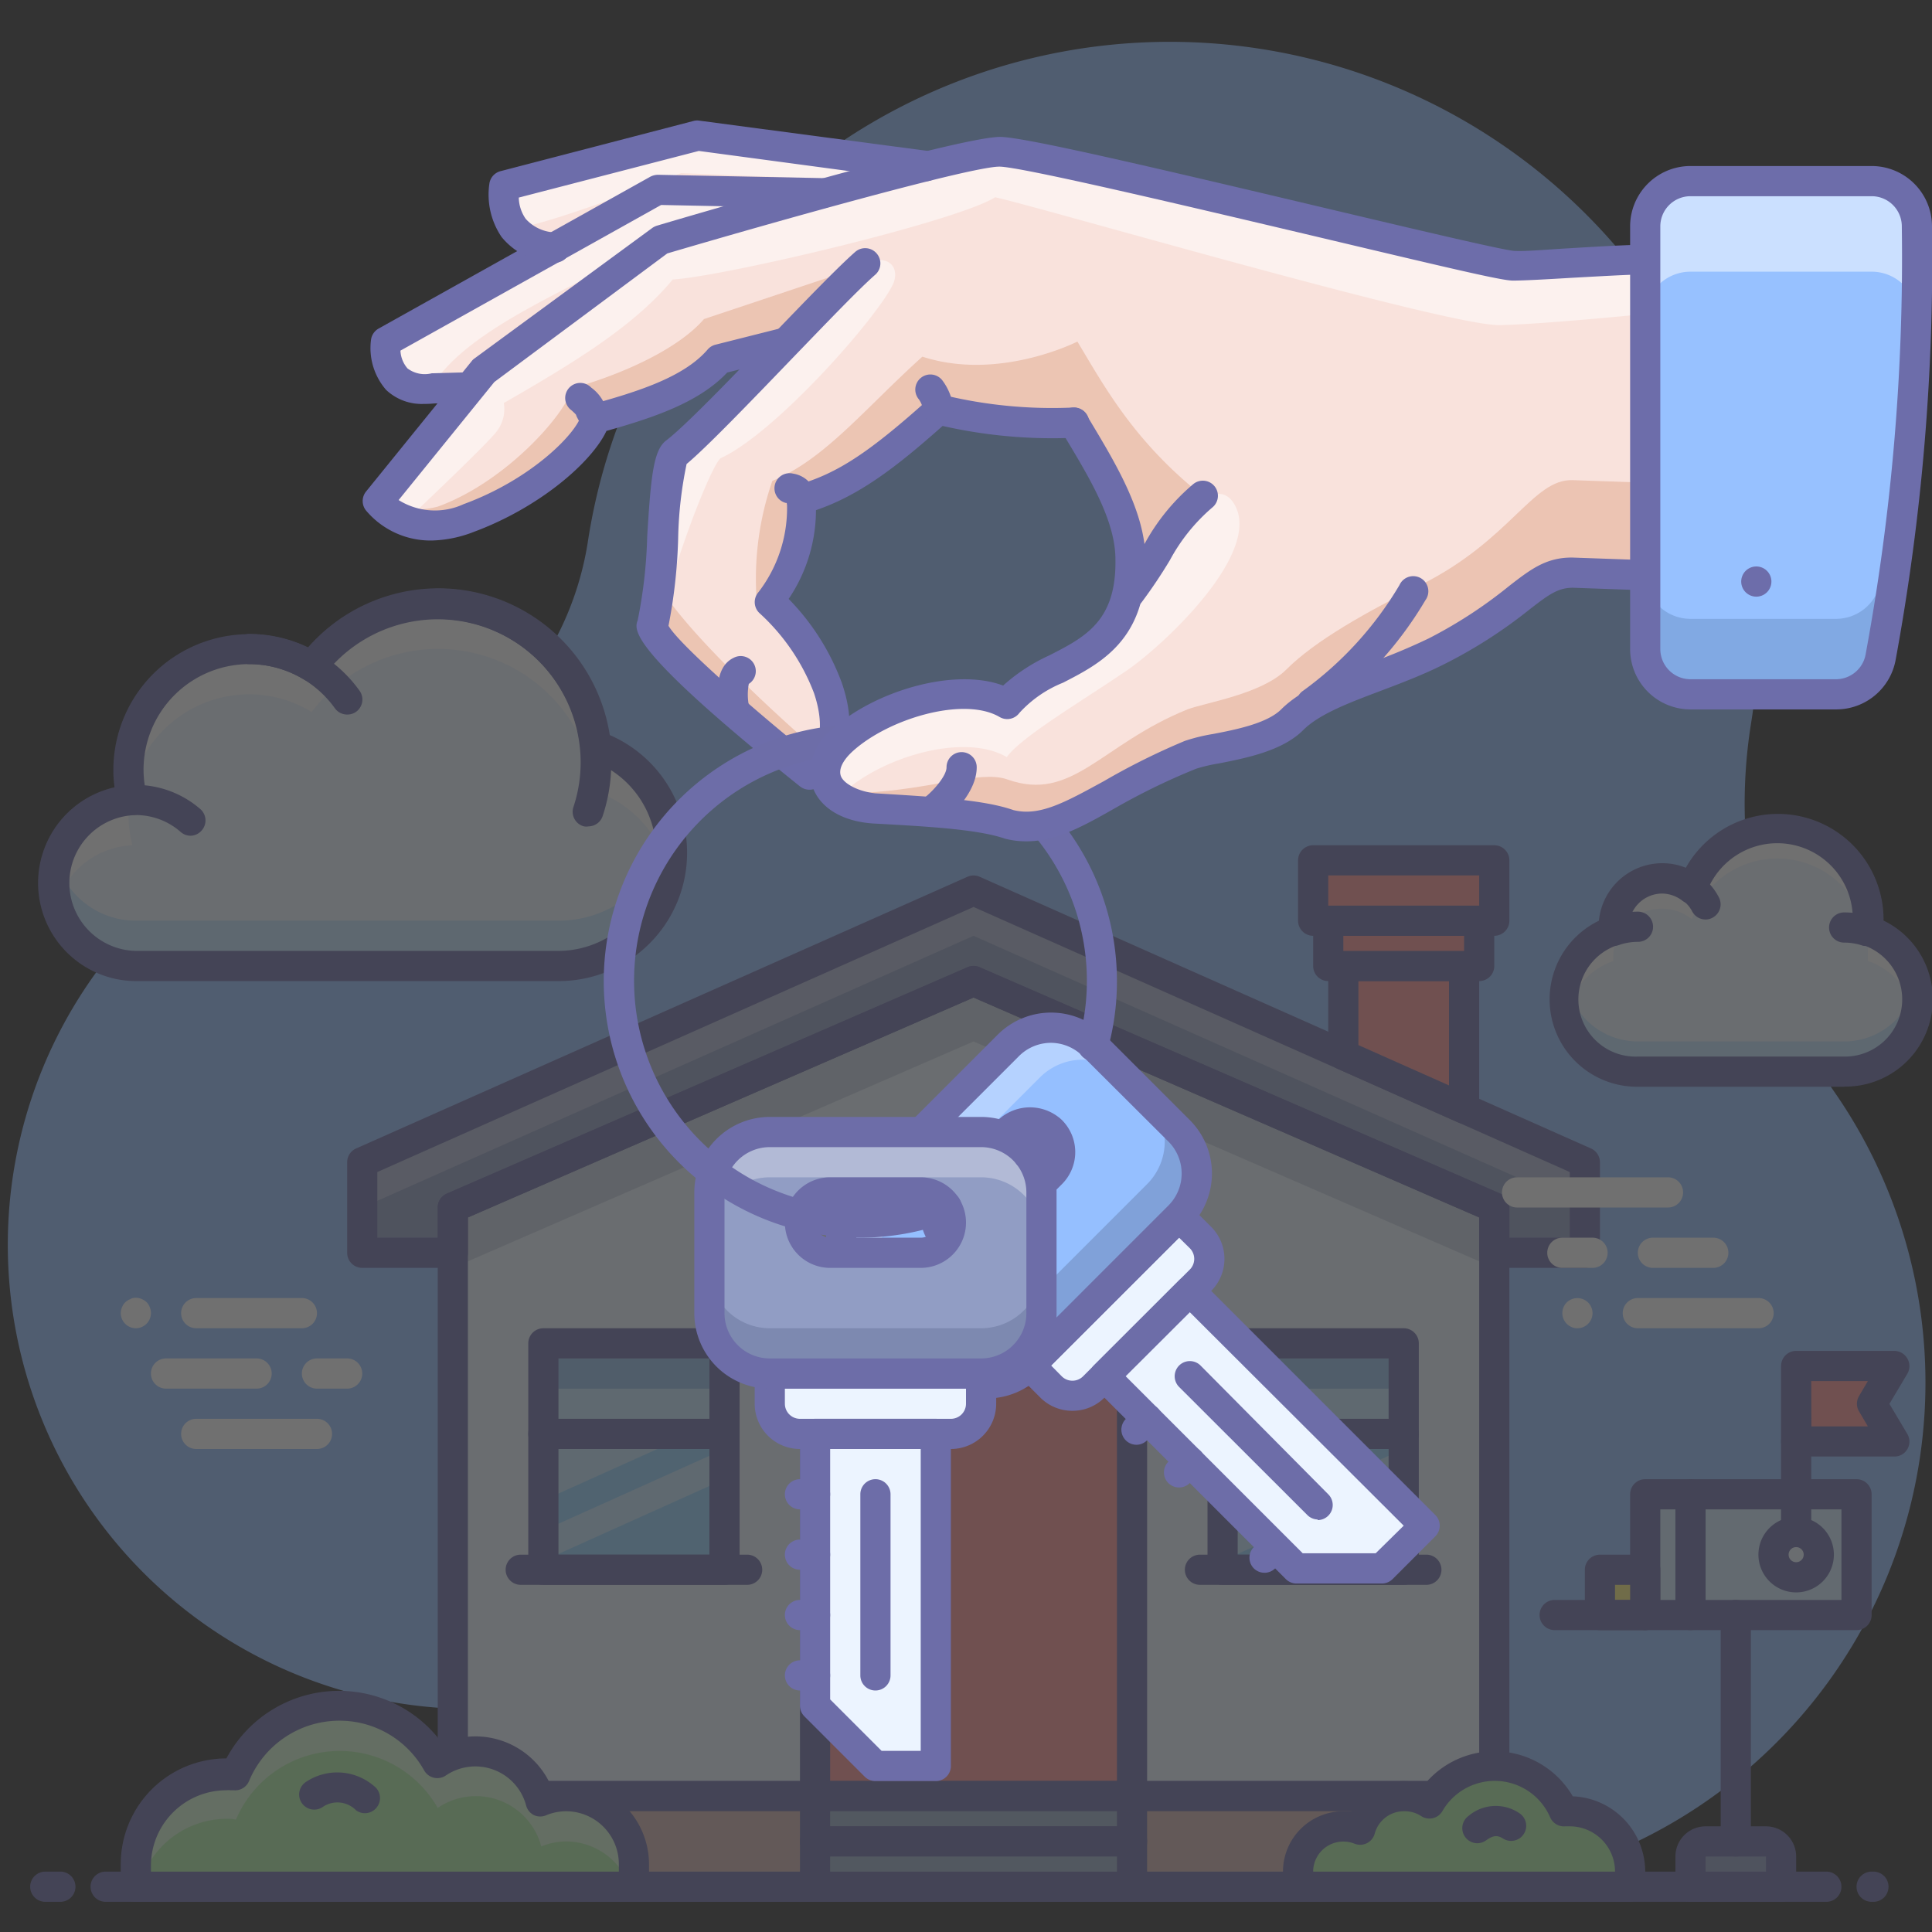 <?xml version="1.0" ?><svg data-name="012" id="_012" viewBox="0 0 128 128" xmlns="http://www.w3.org/2000/svg"><rect x="0" y="0" width="128" height="128" fill="#333333" stroke="none"/><defs><style>.cls-1,.cls-14,.cls-21,.cls-27,.cls-5,.cls-7,.cls-9{opacity:0.3;}.cls-2{fill:#95bfff;}.cls-3{fill:#6d6da8;}.cls-4{fill:#919dc4;}.cls-16,.cls-19,.cls-29,.cls-5{fill:#fff;}.cls-6{fill:#ecf4ff;}.cls-7{fill:#768ea6;}.cls-8{fill:#ff9595;}.cls-9{fill:#d94962;}.cls-10{fill:#d4b3ae;}.cls-11{fill:#9cb0ca;}.cls-12{fill:#94d5ff;}.cls-13{fill:#c5e7ff;}.cls-14{fill:#1c64b8;}.cls-15{fill:#afefa6;}.cls-16,.cls-24,.cls-29{opacity:0.5;}.cls-17{fill:#d2ebff;}.cls-18{fill:#fff07d;}.cls-20,.cls-21{fill:#5cbcff;}.cls-22{fill:#f9e2dc;}.cls-23,.cls-27{fill:#cc7e54;}.cls-25{fill:#6d6daa;}.cls-26{fill:#4c5a7f;}.cls-28{fill:#97c1ff;}.cls-28,.cls-29,.cls-30{fill-rule:evenodd;}.cls-30{fill:#2c4b75;opacity:0.2;}</style></defs><title/><g class="cls-1"><path class="cls-2" d="M116,48A39,39,0,1,0,38.93,36,20.59,20.59,0,0,1,23.54,52.71a30.75,30.75,0,1,0,22,57c7.6-4,17-2.68,22.63,3.83A33.75,33.75,0,0,0,121.6,72.44,33.65,33.65,0,0,1,116,48Z"/><path class="cls-3" d="M124.12,126H124a1,1,0,0,1,0-2h.12a1,1,0,0,1,0,2Z"/><path class="cls-3" d="M4,126H3a1,1,0,0,1,0-2H4a1,1,0,0,1,0,2Z"/><path class="cls-3" d="M121,126H7a1,1,0,0,1,0-2H121a1,1,0,0,1,0,2Z"/><polygon class="cls-4" points="64.5 59 24 77 24 83 30 83 30 80 64.5 65 99 80 99 83 105 83 105 77 64.5 59"/><polygon class="cls-5" points="64.5 59 24 77 24 80 64.5 62 105 80 105 77 64.5 59"/><polygon class="cls-6" points="64.5 65 30 80 30 119 99 119 99 80 64.5 65"/><polygon class="cls-7" points="64.5 65 30 80 30 84 64.5 69 99 84 99 80 64.5 65"/><path class="cls-3" d="M99,120H30a1,1,0,0,1-1-1V80a1,1,0,0,1,.6-.92l34.5-15a1,1,0,0,1,.8,0l34.5,15a1,1,0,0,1,.6.92v39A1,1,0,0,1,99,120Zm-68-2H98V80.66L64.5,66.09,31,80.66Z"/><path class="cls-3" d="M105,84H99a1,1,0,0,1-1-1V80.66L64.5,66.09,31,80.66V83a1,1,0,0,1-1,1H24a1,1,0,0,1-1-1V77a1,1,0,0,1,.59-.91l40.5-18a1,1,0,0,1,.82,0l40.5,18A1,1,0,0,1,106,77v6A1,1,0,0,1,105,84Zm-5-2h4V77.65L64.5,60.09,25,77.65V82h4V80a1,1,0,0,1,.6-.92l34.5-15a1,1,0,0,1,.8,0l34.5,15a1,1,0,0,1,.6.92Z"/><polygon class="cls-8" points="97 64 97 73.44 89 69.89 89 64 97 64"/><path class="cls-3" d="M97,74.44a1,1,0,0,1-.41-.08l-8-3.56a1,1,0,0,1-.59-.91V64a1,1,0,0,1,1-1h8a1,1,0,0,1,1,1v9.44a1,1,0,0,1-.46.84A1,1,0,0,1,97,74.44Zm-7-5.2,6,2.67V65H90Z"/><rect class="cls-8" height="3" width="10" x="88" y="61"/><path class="cls-3" d="M98,65H88a1,1,0,0,1-1-1V61a1,1,0,0,1,1-1H98a1,1,0,0,1,1,1v3A1,1,0,0,1,98,65Zm-9-2h8V62H89Z"/><rect class="cls-8" height="4" width="12" x="87" y="57"/><path class="cls-3" d="M99,62H87a1,1,0,0,1-1-1V57a1,1,0,0,1,1-1H99a1,1,0,0,1,1,1v4A1,1,0,0,1,99,62ZM88,60H98V58H88Z"/><rect class="cls-8" height="30" width="21" x="54" y="89"/><rect class="cls-9" height="3" width="21" x="54" y="89"/><path class="cls-3" d="M75,120H54a1,1,0,0,1-1-1V89a1,1,0,0,1,1-1H75a1,1,0,0,1,1,1v30A1,1,0,0,1,75,120Zm-20-2H74V90H55Z"/><path class="cls-3" d="M61,106H58a1,1,0,0,1,0-2h3a1,1,0,0,1,0,2Z"/><rect class="cls-10" height="6" width="69" x="30" y="119"/><path class="cls-3" d="M99,126H30a1,1,0,0,1-1-1v-6a1,1,0,0,1,1-1H99a1,1,0,0,1,1,1v6A1,1,0,0,1,99,126Zm-68-2H98v-4H31Z"/><rect class="cls-11" height="3" width="21" x="54" y="119"/><path class="cls-3" d="M75,123H54a1,1,0,0,1-1-1v-3a1,1,0,0,1,1-1H75a1,1,0,0,1,1,1v3A1,1,0,0,1,75,123Zm-20-2H74v-1H55Z"/><rect class="cls-11" height="3" width="21" x="54" y="122"/><path class="cls-3" d="M75,126H54a1,1,0,0,1-1-1v-3a1,1,0,0,1,1-1H75a1,1,0,0,1,1,1v3A1,1,0,0,1,75,126Zm-20-2H74v-1H55Z"/><rect class="cls-12" height="15" width="12" x="81" y="89"/><polygon class="cls-13" points="93 94 93 89 81 89 81 99.4 93 94"/><polygon class="cls-13" points="81 103.4 93 98 93 96 81 101.4 81 103.4"/><rect class="cls-14" height="3" width="12" x="81" y="89"/><path class="cls-3" d="M93,105H81a1,1,0,0,1-1-1V89a1,1,0,0,1,1-1H93a1,1,0,0,1,1,1v15A1,1,0,0,1,93,105Zm-11-2H92V90H82Z"/><path class="cls-3" d="M94.5,105h-15a1,1,0,0,1,0-2h15a1,1,0,0,1,0,2Z"/><path class="cls-3" d="M93,96H81a1,1,0,0,1,0-2H93a1,1,0,0,1,0,2Z"/><path class="cls-15" d="M37.5,119a4.4,4.4,0,0,0-1.67.33A4.48,4.48,0,0,0,29,116.78a7.47,7.47,0,0,0-13.37.78c-.2,0-.4-.06-.6-.06a6,6,0,0,0-6,6V125H42v-1.5A4.5,4.5,0,0,0,37.5,119Z"/><path class="cls-16" d="M37.5,119a4.4,4.4,0,0,0-1.67.33A4.48,4.48,0,0,0,29,116.78a7.47,7.47,0,0,0-13.37.78c-.2,0-.4-.06-.6-.06a6,6,0,0,0-6,6V125h.2a6,6,0,0,1,5.8-4.5c.2,0,.4,0,.6.06A7.47,7.47,0,0,1,29,119.78a4.48,4.48,0,0,1,6.86,2.55A4.4,4.4,0,0,1,37.5,122a4.48,4.48,0,0,1,4.22,3H42v-1.5A4.5,4.5,0,0,0,37.5,119Z"/><path class="cls-3" d="M42,126H9a1,1,0,0,1-1-1v-1.5a7,7,0,0,1,7-7h0a8.46,8.46,0,0,1,14.3-1,5.47,5.47,0,0,1,7.13,2.65A5.48,5.48,0,0,1,43,123.5V125A1,1,0,0,1,42,126Zm-32-2H41v-.5a3.5,3.5,0,0,0-3.5-3.5,3.47,3.47,0,0,0-1.3.26,1,1,0,0,1-.82,0,1,1,0,0,1-.52-.63,3.48,3.48,0,0,0-5.32-2,1,1,0,0,1-.79.15,1,1,0,0,1-.64-.47A6.42,6.42,0,0,0,22.5,114a6.49,6.49,0,0,0-6,4,1,1,0,0,1-1,.61l-.23,0a1.24,1.24,0,0,0-.27,0,5,5,0,0,0-5,5Z"/><path class="cls-3" d="M24.17,120.13a1,1,0,0,1-.59-.2,1.72,1.72,0,0,0-2.23-.19,1,1,0,0,1-1.38-.32,1,1,0,0,1,.31-1.37,3.74,3.74,0,0,1,4.49.27,1,1,0,0,1,.21,1.4A1,1,0,0,1,24.17,120.13Z"/><path class="cls-4" d="M112,123v2h6v-2a1,1,0,0,0-1-1h-4A1,1,0,0,0,112,123Z"/><path class="cls-3" d="M118,126h-6a1,1,0,0,1-1-1v-2a2,2,0,0,1,2-2h4a2,2,0,0,1,2,2v2A1,1,0,0,1,118,126Zm-5-2h4v-1h-4Z"/><rect class="cls-17" height="8" width="14" x="109.01" y="99"/><path class="cls-3" d="M123,108H109a1,1,0,0,1-1-1V99a1,1,0,0,1,1-1h14a1,1,0,0,1,1,1v8A1,1,0,0,1,123,108Zm-13-2h12v-6H110Z"/><rect class="cls-18" height="3" width="3" x="106.01" y="104"/><path class="cls-3" d="M109,108h-3a1,1,0,0,1-1-1v-3a1,1,0,0,1,1-1h3a1,1,0,0,1,1,1v3A1,1,0,0,1,109,108Zm-2-2h1v-1h-1Z"/><path class="cls-3" d="M109,108h-6a1,1,0,1,1,0-2h6a1,1,0,0,1,0,2Z"/><circle class="cls-6" cx="119.01" cy="103" r="1.5"/><path class="cls-3" d="M119,105.5a2.5,2.5,0,1,1,2.5-2.5A2.5,2.5,0,0,1,119,105.5Zm0-3a.5.5,0,1,0,0,1,.5.5,0,0,0,0-1Z"/><path class="cls-3" d="M112,108a1,1,0,0,1-1-1V99a1,1,0,0,1,2,0v8A1,1,0,0,1,112,108Z"/><path class="cls-3" d="M119,102.5a1,1,0,0,1-1-1v-6a1,1,0,0,1,2,0v6A1,1,0,0,1,119,102.5Z"/><polygon class="cls-8" points="125.51 90.5 119.01 90.5 119.01 95.5 125.51 95.5 124.01 93 125.51 90.5"/><path class="cls-3" d="M125.51,96.5H119a1,1,0,0,1-1-1v-5a1,1,0,0,1,1-1h6.5a1,1,0,0,1,.87.51,1,1,0,0,1,0,1l-1.19,2,1.19,2a1,1,0,0,1,0,1A1,1,0,0,1,125.51,96.5Zm-5.5-2h3.74l-.59-1a1,1,0,0,1,0-1l.59-1H120Z"/><path class="cls-3" d="M115,123a1,1,0,0,1-1-1V107a1,1,0,0,1,2,0v15A1,1,0,0,1,115,123Z"/><path class="cls-15" d="M89,121a3.19,3.19,0,0,1,1.12.22A3,3,0,0,1,93,119a3,3,0,0,1,1.68.52,5,5,0,0,1,8.92.52c.13,0,.26,0,.4,0a4,4,0,0,1,4,4v1H86v-1A3,3,0,0,1,89,121Z"/><path class="cls-3" d="M108,126H86a1,1,0,0,1-1-1v-1a4,4,0,0,1,4-4,4.73,4.73,0,0,1,.53,0A4,4,0,0,1,93,118a3.94,3.94,0,0,1,1.36.24,6,6,0,0,1,9.84.77,5,5,0,0,1,4.8,5v1A1,1,0,0,1,108,126Zm-21-2h20a3,3,0,0,0-3-3l-.13,0-.17,0a1,1,0,0,1-1-.6,4,4,0,0,0-7.13-.42,1,1,0,0,1-.64.48,1,1,0,0,1-.79-.15A2,2,0,0,0,93,120a2,2,0,0,0-1.92,1.48,1,1,0,0,1-1.34.67A2,2,0,0,0,87,124Z"/><path class="cls-3" d="M97.88,122.12a1,1,0,0,1-.6-1.8,2.79,2.79,0,0,1,3.37-.2,1,1,0,1,1-1.07,1.69c-.33-.21-.61-.25-1.11.11A1,1,0,0,1,97.88,122.12Z"/><rect class="cls-12" height="15" width="12" x="36" y="89"/><polygon class="cls-13" points="48 94 48 89 36 89 36 99.4 48 94"/><polygon class="cls-13" points="36 103.4 48 98 48 96 36 101.4 36 103.4"/><rect class="cls-14" height="3" width="12" x="36" y="89"/><path class="cls-3" d="M48,105H36a1,1,0,0,1-1-1V89a1,1,0,0,1,1-1H48a1,1,0,0,1,1,1v15A1,1,0,0,1,48,105Zm-11-2H47V90H37Z"/><path class="cls-3" d="M49.5,105h-15a1,1,0,0,1,0-2h15a1,1,0,0,1,0,2Z"/><path class="cls-3" d="M48,96H36a1,1,0,0,1,0-2H48a1,1,0,0,1,0,2Z"/><path class="cls-6" d="M8.77,53a8.26,8.26,0,0,1-.26-2,8,8,0,0,1,12.14-6.83,10.48,10.48,0,0,1,18.8,5.25A7.49,7.49,0,0,1,37,64H9a5.5,5.5,0,0,1-.24-11Z"/><path class="cls-19" d="M8.77,56a8.41,8.41,0,0,1-.26-2,7.73,7.73,0,0,1,.06-1A5.48,5.48,0,0,0,3.51,58.5,5.56,5.56,0,0,0,3.73,60,5.47,5.47,0,0,1,8.77,56Z"/><path class="cls-19" d="M16.51,46a7.92,7.92,0,0,1,4.14,1.17,10.48,10.48,0,0,1,18.8,5.25A7.51,7.51,0,0,1,44.35,58a7.81,7.81,0,0,0,.16-1.54,7.5,7.5,0,0,0-5.06-7.08,10.48,10.48,0,0,0-18.8-5.25A8,8,0,0,0,8.51,51a7.67,7.67,0,0,0,.15,1.45A8,8,0,0,1,16.51,46Z"/><path class="cls-20" d="M8.77,50c0-.18-.07-.37-.11-.56a5.58,5.58,0,0,0-.09.59A1.38,1.38,0,0,0,8.77,50Z"/><path class="cls-21" d="M37,61H9a5.49,5.49,0,0,1-5.28-4,5.43,5.43,0,0,0-.22,1.46A5.5,5.5,0,0,0,9,64H37a7.5,7.5,0,0,0,7.5-7.5A7.86,7.86,0,0,0,44.35,55,7.51,7.51,0,0,1,37,61Z"/><path class="cls-3" d="M37,65H9A6.5,6.5,0,0,1,7.59,52.16,7.54,7.54,0,0,1,7.51,51,9,9,0,0,1,20.4,42.9a11.49,11.49,0,0,1,20,5.8A8.5,8.5,0,0,1,37,65ZM16.51,44a7,7,0,0,0-7,7,7.15,7.15,0,0,0,.23,1.76,1,1,0,0,1-.16.85,1,1,0,0,1-.77.4A4.5,4.5,0,0,0,9,63H37a6.5,6.5,0,0,0,2.11-12.64,1,1,0,0,1-.66-.84,9.5,9.5,0,0,0-17-4.75,1,1,0,0,1-1.31.25A7,7,0,0,0,16.51,44Z"/><path class="cls-3" d="M39,54.75a.87.87,0,0,1-.31,0A1,1,0,0,1,38,53.44a9.38,9.38,0,0,0,.47-2.94A9.52,9.52,0,0,0,29,41a1,1,0,0,1,0-2,11.51,11.51,0,0,1,11.5,11.5,11.24,11.24,0,0,1-.57,3.56A1,1,0,0,1,39,54.75Z"/><path class="cls-3" d="M12.63,55.37a1,1,0,0,1-.66-.25A4.49,4.49,0,0,0,9,54a1,1,0,1,1,0-2,6.55,6.55,0,0,1,4.28,1.61A1,1,0,0,1,13.38,55,1,1,0,0,1,12.63,55.37Z"/><path class="cls-3" d="M23,47.34a1,1,0,0,1-.81-.41A7,7,0,0,0,16.51,44a1,1,0,0,1,0-2,9,9,0,0,1,7.31,3.76,1,1,0,0,1-.23,1.4A1,1,0,0,1,23,47.34Z"/><path class="cls-6" d="M123.75,61.66c0-.21,0-.43,0-.66a6,6,0,0,0-11.66-2.11,3.25,3.25,0,0,0-2-.69,3.21,3.21,0,0,0-3.21,3.2,2.44,2.44,0,0,0,0,.27A4.8,4.8,0,0,0,108.52,71h13.66a4.8,4.8,0,0,0,1.57-9.34Z"/><path class="cls-19" d="M123.75,63.66c0-.21,0-.43,0-.66a6,6,0,0,0-11.66-2.11,3.25,3.25,0,0,0-2-.69,3.21,3.21,0,0,0-3.21,3.2,2.44,2.44,0,0,0,0,.27,4.81,4.81,0,0,0-3.11,3.55,4.91,4.91,0,0,1-.12-1,4.81,4.81,0,0,1,3.23-4.53,2.44,2.44,0,0,1,0-.27,3.21,3.21,0,0,1,3.21-3.2,3.25,3.25,0,0,1,2,.69A6,6,0,0,1,123.79,61c0,.22,0,.45,0,.66A4.81,4.81,0,0,1,127,66.2a4.9,4.9,0,0,1-.11,1A4.84,4.84,0,0,0,123.75,63.66Z"/><path class="cls-21" d="M108.52,69h13.66a4.82,4.82,0,0,0,4.71-3.78,5.25,5.25,0,0,1,.11,1,4.81,4.81,0,0,1-4.82,4.8H108.52a4.81,4.81,0,0,1-4.82-4.8,4.53,4.53,0,0,1,.12-1A4.81,4.81,0,0,0,108.52,69Z"/><path class="cls-3" d="M122.18,72H108.52a5.79,5.79,0,0,1-2.59-11,4.22,4.22,0,0,1,4.2-3.81,4.13,4.13,0,0,1,1.56.3,7,7,0,0,1,13.1,3.5v0a5.79,5.79,0,0,1-2.61,11ZM110.13,59.2a2.21,2.21,0,0,0-2.21,2.2,1.21,1.21,0,0,0,0,.19,1,1,0,0,1-.67,1A3.79,3.79,0,0,0,108.52,70h13.66a3.79,3.79,0,0,0,1.24-7.39,1,1,0,0,1-.67-1.06,4.91,4.91,0,0,0,0-.55,5,5,0,0,0-9.73-1.75,1,1,0,0,1-1.55.43A2.25,2.25,0,0,0,110.13,59.2Z"/><path class="cls-6" d="M122.18,61.4a4.85,4.85,0,0,1,1.58.26"/><path class="cls-3" d="M123.76,62.66a1,1,0,0,1-.33,0,3.77,3.77,0,0,0-1.25-.21,1,1,0,0,1,0-2,5.89,5.89,0,0,1,1.91.32,1,1,0,0,1-.33,1.94Z"/><path class="cls-6" d="M106.93,61.67a4.66,4.66,0,0,1,1.59-.27"/><path class="cls-3" d="M106.93,62.67a1,1,0,0,1-.33-1.94,5.66,5.66,0,0,1,1.92-.33,1,1,0,0,1,0,2,3.83,3.83,0,0,0-1.26.21A1,1,0,0,1,106.93,62.67Z"/><path class="cls-6" d="M112.1,58.88a3.15,3.15,0,0,1,.88,1"/><path class="cls-3" d="M113,60.92a1,1,0,0,1-.89-.54,2.15,2.15,0,0,0-.6-.71,1,1,0,1,1,1.23-1.59,4.18,4.18,0,0,1,1.14,1.37,1,1,0,0,1-.42,1.35A.93.93,0,0,1,113,60.92Z"/><path class="cls-19" d="M9,88a1,1,0,0,1-.71-.3A1,1,0,0,1,8,87a1,1,0,0,1,.08-.38.93.93,0,0,1,.21-.33,1.58,1.58,0,0,1,.15-.12.76.76,0,0,1,.18-.09A.64.64,0,0,1,8.8,86a1,1,0,0,1,.58.06,1.15,1.15,0,0,1,.33.21.93.93,0,0,1,.21.33A1,1,0,0,1,10,87a1,1,0,0,1-.29.7A1,1,0,0,1,9,88Z"/><path class="cls-19" d="M17,92H11a1,1,0,0,1,0-2h6a1,1,0,0,1,0,2Z"/><path class="cls-19" d="M20,88H13a1,1,0,0,1,0-2h7a1,1,0,0,1,0,2Z"/><path class="cls-19" d="M23,92H21a1,1,0,0,1,0-2h2a1,1,0,0,1,0,2Z"/><path class="cls-19" d="M21,96H13a1,1,0,0,1,0-2h8a1,1,0,0,1,0,2Z"/><path class="cls-19" d="M104.51,88a.85.85,0,0,1-.39-.08,1,1,0,0,1-.61-.92,1,1,0,0,1,.29-.71,1,1,0,0,1,.32-.21,1,1,0,0,1,.77,0,1,1,0,0,1,.32.21,1,1,0,0,1,.3.71,1,1,0,0,1-.3.71A1,1,0,0,1,104.51,88Z"/><path class="cls-19" d="M105.51,84h-2a1,1,0,1,1,0-2h2a1,1,0,0,1,0,2Z"/><path class="cls-19" d="M110.51,80h-10a1,1,0,1,1,0-2h10a1,1,0,0,1,0,2Z"/><path class="cls-19" d="M113.51,84h-4a1,1,0,1,1,0-2h4a1,1,0,0,1,0,2Z"/><path class="cls-19" d="M116.51,88h-8a1,1,0,1,1,0-2h8a1,1,0,0,1,0,2Z"/></g><path class="cls-22" d="M46.06,8.94l13.77,1.41,0,.11c-1.72.53-3.81,1.21-5.91,1.91L43.3,13.1l-6.54,3.45-.1-.19a3.46,3.46,0,0,1-3.34-4.19Z"/><path class="cls-16" d="M46.06,8.94l13.77,1.41,0,.11c-1.72.53-2.07.73-4.18,1.43l-10.52-.42S34.39,15.68,33.91,15a4.09,4.09,0,0,1-.59-2.84Z"/><path class="cls-22" d="M36.76,16.55,43.3,13.1,54,12.37c-5.12,1.71-10.29,3.53-10.29,3.53L31.84,24.53l-1,1.24-.19-.16-2.12.05c-3.61.47-3.18-3.08-3.18-3.08Z"/><path class="cls-16" d="M36.76,16.55,43.3,13.1,54,12.37c-5.12,1.71-10.29,3.53-10.29,3.53-6.21,3.39-12.75,5.89-15.15,9.76-3.61.47-3.18-3.08-3.18-3.08Z"/><path class="cls-22" d="M109.59,17.23c-.15,0-7.83.4-9.27.4S69,10.08,66.3,10.08a31,31,0,0,0-4.81.95c-2.08.52-4.58,1.19-7,1.87-5.43,1.49-10.61,3-10.61,3l-11.8,8.66-1,1.24-6,7.41s1.94,2.6,6,1.1c4.48-1.63,8-4.85,8.41-6.58,3-.82,6.36-1.84,8.17-3.93L52,22.71l0,0c-2.91,3-6,6.28-7.28,7.23-1,.76-.7,8.66-1.55,11.4-.39,1.28,10.46,9.94,10.46,9.94A3.29,3.29,0,0,0,54.82,50a5.49,5.49,0,0,0,0-4.47,14.79,14.79,0,0,0-3.87-5.69,10.16,10.16,0,0,0,2.13-6.76c2.93-.84,5.25-2.47,9.11-5.94a32,32,0,0,0,9,.88c1.77,2.94,3.67,6,3.71,9a10,10,0,0,1-.17,2.06l34.89-15.56Z"/><g class="cls-1"><path class="cls-23" d="M56.91,17.71,46.64,21.14c-1.8,2.09-5.73,3.76-8.73,4.58-.44,1.73-4.41,6.21-8.89,7.84a6,6,0,0,1-4-.33s1.94,2.6,6,1.1c4.48-1.63,8-4.85,8.41-6.58,2.48-.68,6.45-1.92,8.16-3.69.58-.56,2.65-.71,4.36-1.35C54.2,20.42,55.72,19,56.91,17.71Z"/><path class="cls-23" d="M71.38,22.63s-5.19,2.65-10.27,1c-3.86,3.48-6.46,6.8-9.94,8.23a19.8,19.8,0,0,0-1.05,7.73s.38-.63,1.1.22a22.49,22.49,0,0,0,1.85-6.7c2.93-.84,5.25-2.47,9.11-5.94a32,32,0,0,0,9,.88c1.47,2.46,3.64,6.41,4.25,10.05a22.22,22.22,0,0,1,4.27-5.23C75.13,29.26,73.15,25.57,71.38,22.63Z"/><path class="cls-23" d="M55.19,48.93c-.59-.64-1.76.15-1.76.15s-7.62-6.63-9.79-10.31a14.73,14.73,0,0,1-.44,2.61c-.39,1.28,10.46,9.94,10.46,9.94A3.29,3.29,0,0,0,54.82,50,3.76,3.76,0,0,0,55.19,48.93Z"/></g><g class="cls-24"><path class="cls-19" d="M59.16,18.84c.42-.9,0-2.12-2-1.4l-9.53,9.91a7.16,7.16,0,0,1-1.07,1c-.77.74-1.4,1.33-1.82,1.65-1,.76-.7,8.66-1.55,11.4-.05.18.12.5.44.92C44,38.87,47,31,47.74,30.36,51.39,28.69,58.11,21.05,59.16,18.84Z"/><path class="cls-19" d="M100.32,17.63c-1.43,0-31.37-7.55-34-7.55a31,31,0,0,0-4.81.95c-2.08.52-4.58,1.19-7,1.87-5.43,1.49-10.61,3-10.61,3l-11.8,8.66-1,1.24-6,7.41a4.28,4.28,0,0,0,1.84,1.26s5.42-5.11,6-5.93a2.43,2.43,0,0,0,.44-1.84c5.15-2.95,8.76-5.26,11.19-8.18,3.46-.22,18.79-3.84,21.36-5.45,2.79.59,30,8.55,33.43,8.47,3.24-.07,10.15-.8,10.3-.79V17.23C109.44,17.23,101.76,17.63,100.32,17.63Z"/></g><path class="cls-25" d="M28.63,35.81a5.58,5.58,0,0,1-4.39-2,1,1,0,0,1,0-1.23l7-8.64a.77.77,0,0,1,.18-.18l11.8-8.66a1.11,1.11,0,0,1,.31-.15c2-.6,20-5.88,22.73-5.88,1.53,0,9.79,1.93,21.31,4.66,5.91,1.4,12,2.84,12.73,2.89s2.17-.09,3.81-.18c1.95-.12,4-.23,5-.23a36.46,36.46,0,0,1,5.63.93l5.54-1a1,1,0,0,1,1.16.81,1,1,0,0,1-.81,1.16l-5.74,1a1.13,1.13,0,0,1-.41,0,37,37,0,0,0-5.37-.93c-1,0-3.05.12-4.88.22-1.67.1-3.25.19-4,.19s-4.14-.81-13.17-2.95c-8.21-1.94-19.44-4.6-20.85-4.6-1.82,0-14.09,3.42-22,5.75L32.75,25.31l-6.34,7.82a4.53,4.53,0,0,0,4.31.27c4.55-1.67,7.48-4.72,7.78-5.89a1,1,0,0,1,.7-.72c3-.83,6.1-1.79,7.68-3.63a1,1,0,0,1,.51-.32l4.36-1.1a1,1,0,0,1,.49,1.94l-4.06,1c-1.88,2-4.92,3-8,3.87-1,2.12-4.5,5.11-8.82,6.7A8.1,8.1,0,0,1,28.63,35.81Z"/><path class="cls-25" d="M53.66,52.32A1,1,0,0,1,53,52.1C41.65,43,42,41.76,42.25,41.09a32,32,0,0,0,.63-5.58c.25-4.09.43-5.7,1.26-6.33,1.15-.87,4.2-4,6.89-6.83,2.3-2.39,4.48-4.65,5.63-5.66a1,1,0,0,1,1.41.09A1,1,0,0,1,58,18.19c-1.09.95-3.23,3.19-5.51,5.55-2.81,2.92-5.72,5.94-7,7a26.19,26.19,0,0,0-.56,4.92,34.88,34.88,0,0,1-.64,5.8c.67,1.17,5.19,5.18,9.41,8.59.48-.58,1-1.83.23-4.13a13.81,13.81,0,0,0-3.58-5.27,1,1,0,0,1-.16-1.34,9.13,9.13,0,0,0,1.94-6.19,1,1,0,0,1,.73-1c2.61-.75,4.73-2.14,8.71-5.72a1,1,0,0,1,.93-.23A30.6,30.6,0,0,0,71.1,27a1,1,0,0,1,1.06.94A1,1,0,0,1,71.23,29a32.93,32.93,0,0,1-8.78-.78c-3.17,2.82-5.56,4.61-8.39,5.58a10.53,10.53,0,0,1-1.81,5.88,15.67,15.67,0,0,1,3.5,5.5c1.77,5-1.46,6.9-1.6,7A1,1,0,0,1,53.66,52.32Z"/><path class="cls-25" d="M28.09,26.76a3.43,3.43,0,0,1-2.51-.93,4.22,4.22,0,0,1-1-3.31,1,1,0,0,1,.5-.75l18-10.06a1.14,1.14,0,0,1,.51-.13l10.89.22a1,1,0,1,1,0,2L43.8,13.58,26.53,23.23A1.93,1.93,0,0,0,27,24.41a1.9,1.9,0,0,0,1.61.32h.1l2.11-.06a1,1,0,0,1,1,1,1,1,0,0,1-1,1l-2.06.06A6,6,0,0,1,28.09,26.76Z"/><path class="cls-25" d="M36.77,17.4h-.09a4.63,4.63,0,0,1-3.45-1.7,5,5,0,0,1-.8-3.58,1,1,0,0,1,.73-.78L46,8a1,1,0,0,1,.38,0l15.09,2a1,1,0,0,1-.26,2L46.3,10,34.37,13.09a2.56,2.56,0,0,0,.46,1.41,2.72,2.72,0,0,0,2,.9,1,1,0,0,1-.09,2Z"/><path class="cls-25" d="M48.7,47.93a1,1,0,0,1-1-.79c-.14-.67-.5-2.89.91-3.56a1,1,0,0,1,1,1.73,3.84,3.84,0,0,0,0,1.41,1,1,0,0,1-.77,1.19Z"/><path class="cls-25" d="M39.47,28.75a1,1,0,0,1-.8-.4,4.15,4.15,0,0,1-.49-.81c0-.07-.08-.14-.32-.36a1,1,0,1,1,1.31-1.5,2.68,2.68,0,0,1,.84,1,2.2,2.2,0,0,0,.26.44,1,1,0,0,1-.21,1.4A1,1,0,0,1,39.47,28.75Z"/><path class="cls-25" d="M53.07,34.1h0a1,1,0,0,1-.94-.78l-.07,0a1,1,0,0,1-.72-1.21,1,1,0,0,1,1.21-.73,1.83,1.83,0,0,1,1.55,1.77A1,1,0,0,1,53.07,34.1Zm-.91-.75Zm-.09-.29h0Z"/><path class="cls-6" d="M68.22,90.47l1.42,1.42a2,2,0,0,0,2.82,0l7.08-7.07a2,2,0,0,0,0-2.83l-1.42-1.41Z"/><path class="cls-3" d="M71.05,93.47a3,3,0,0,1-2.12-.87l-1.42-1.42a1,1,0,0,1,0-1.41l9.9-9.9a1,1,0,0,1,1.42,0l1.41,1.41a3,3,0,0,1,0,4.25L73.17,92.6A3,3,0,0,1,71.05,93.47Zm-1.41-3,.7.71a1,1,0,0,0,1.42,0l7.07-7.07a1,1,0,0,0,0-1.41L78.12,82Z"/><path class="cls-2" d="M66.81,69.26l-9.9,9.9a4,4,0,0,0,0,5.66l5.65,5.65a4,4,0,0,0,5.66,0l9.9-9.89a4,4,0,0,0,0-5.66l-5.66-5.66A4,4,0,0,0,66.81,69.26Zm2.83,8.49L65.39,82a2,2,0,0,1-2.83-2.83l4.25-4.24a2,2,0,0,1,2.83,2.83Z"/><g class="cls-1"><path class="cls-26" d="M76,78.45l-9.9,9.9a4,4,0,0,1-5.66,0l2.12,2.12a4,4,0,0,0,5.66,0l9.9-9.89a4,4,0,0,0,0-5.66L76,72.8A4,4,0,0,1,76,78.45Z"/></g><g class="cls-1"><path class="cls-19" d="M66.81,69.26l-9.9,9.9a4,4,0,0,0,0,5.66L59,86.94a4,4,0,0,1,0-5.66l9.9-9.9a4,4,0,0,1,5.66,0l-2.13-2.12A4,4,0,0,0,66.81,69.26Z"/></g><path class="cls-3" d="M65.39,92.65a4.94,4.94,0,0,1-3.53-1.47L56.2,85.53a5,5,0,0,1,0-7.08l9.9-9.9a5,5,0,0,1,7.07,0l5.66,5.66a5,5,0,0,1,0,7.07l-9.9,9.9A5,5,0,0,1,65.39,92.65Zm4.25-23.56a3,3,0,0,0-2.13.88h0l-9.9,9.9a3,3,0,0,0,0,4.24l5.66,5.66a3.08,3.08,0,0,0,4.24,0l9.9-9.9a3,3,0,0,0,0-4.24L71.76,70A3,3,0,0,0,69.64,69.09Zm-2.83.17h0ZM64,83.57a3,3,0,0,1-2.12-5.12l4.24-4.24a3.08,3.08,0,0,1,4.24,0,3,3,0,0,1,0,4.24L66.1,82.7A3,3,0,0,1,64,83.57Zm4.24-8.24a1,1,0,0,0-.71.3l-4.24,4.24a1,1,0,0,0,0,1.41,1,1,0,0,0,1.42,0L68.93,77a1,1,0,0,0-.71-1.71Z"/><polygon class="cls-6" points="73.17 91.18 85.9 103.91 91.56 103.91 94.38 101.08 78.83 85.53 73.17 91.18"/><path class="cls-3" d="M91.56,104.91H85.9a1,1,0,0,1-.71-.29L72.46,91.89a1,1,0,0,1-.29-.71,1.05,1.05,0,0,1,.29-.71l5.66-5.65a1,1,0,0,1,1.42,0l15.55,15.55a1,1,0,0,1,0,1.42l-2.83,2.83A1,1,0,0,1,91.56,104.91Zm-5.25-2h4.83L93,101.08,78.83,86.94l-4.25,4.24Z"/><path class="cls-3" d="M87.31,100.67a1,1,0,0,1-.7-.3l-8.49-8.48a1,1,0,0,1,1.42-1.42L88,99a1,1,0,0,1-.71,1.71Z"/><path class="cls-3" d="M83.78,104.2a1,1,0,0,1-.71-.29,1,1,0,0,1,0-1.41l.71-.71a1,1,0,0,1,1.41,1.41l-.71.71A1,1,0,0,1,83.78,104.2Z"/><path class="cls-3" d="M78.12,98.55a1,1,0,0,1-.71-1.71l.71-.71a1,1,0,0,1,1.42,1.42l-.71.7A1,1,0,0,1,78.12,98.55Z"/><path class="cls-3" d="M75.29,95.72a1,1,0,0,1-.7-1.71l.7-.71a1,1,0,1,1,1.42,1.42l-.71.7A1,1,0,0,1,75.29,95.72Z"/><path class="cls-6" d="M51,91v2a2,2,0,0,0,2,2H63a2,2,0,0,0,2-2V91Z"/><path class="cls-3" d="M63,96H53a3,3,0,0,1-3-3V91a1,1,0,0,1,1-1H65a1,1,0,0,1,1,1v2A3,3,0,0,1,63,96ZM52,92v1a1,1,0,0,0,1,1H63a1,1,0,0,0,1-1V92Z"/><path class="cls-4" d="M65,75H51a4,4,0,0,0-4,4v8a4,4,0,0,0,4,4H65a4,4,0,0,0,4-4V79A4,4,0,0,0,65,75Zm-4,8H55a2,2,0,0,1,0-4h6a2,2,0,0,1,0,4Z"/><g class="cls-1"><path class="cls-26" d="M65,88H51a4,4,0,0,1-4-4v3a4,4,0,0,0,4,4H65a4,4,0,0,0,4-4V84A4,4,0,0,1,65,88Z"/></g><g class="cls-1"><path class="cls-19" d="M65,75H51a4,4,0,0,0-4,4v3a4,4,0,0,1,4-4H65a4,4,0,0,1,4,4V79A4,4,0,0,0,65,75Z"/></g><path class="cls-3" d="M65,92H51a5,5,0,0,1-5-5V79a5,5,0,0,1,5-5H65a5,5,0,0,1,5,5v8A5,5,0,0,1,65,92ZM51,76a3,3,0,0,0-3,3v8a3,3,0,0,0,3,3H65a3,3,0,0,0,3-3V79a3,3,0,0,0-3-3Zm10,8H55a3,3,0,0,1,0-6h6a3,3,0,0,1,0,6Zm-6-4a1,1,0,0,0,0,2h6a1,1,0,0,0,0-2Z"/><polygon class="cls-6" points="54 95 54 113 58 117 62 117 62 95 54 95"/><path class="cls-3" d="M62,118H58a1,1,0,0,1-.71-.29l-4-4A1,1,0,0,1,53,113V95a1,1,0,0,1,1-1h8a1,1,0,0,1,1,1v22A1,1,0,0,1,62,118Zm-3.59-2H61V96H55v16.59Z"/><path class="cls-3" d="M58,112a1,1,0,0,1-1-1V99a1,1,0,0,1,2,0v12A1,1,0,0,1,58,112Z"/><path class="cls-3" d="M54,112H53a1,1,0,0,1,0-2h1a1,1,0,0,1,0,2Z"/><path class="cls-3" d="M54,108H53a1,1,0,0,1,0-2h1a1,1,0,0,1,0,2Z"/><path class="cls-3" d="M54,104H53a1,1,0,0,1,0-2h1a1,1,0,0,1,0,2Z"/><path class="cls-3" d="M54,100H53a1,1,0,0,1,0-2h1a1,1,0,0,1,0,2Z"/><path class="cls-3" d="M68.12,77.5a1,1,0,0,1-.69-1.72,14.14,14.14,0,0,0,1.37-1.52,1,1,0,1,1,1.57,1.24,18,18,0,0,1-1.55,1.72A1,1,0,0,1,68.12,77.5Z"/><path class="cls-3" d="M57,82A17,17,0,1,1,74,65a16.81,16.81,0,0,1-.61,4.52A1,1,0,1,1,71.46,69a15,15,0,1,0-9.12,10,1,1,0,1,1,.72,1.87A16.9,16.9,0,0,1,57,82Z"/><path class="cls-25" d="M62.18,28.16a1,1,0,0,1-1-.9,1.77,1.77,0,0,0-.3-.8,1,1,0,1,1,1.56-1.25,3.8,3.8,0,0,1,.73,1.85,1,1,0,0,1-.89,1.09Z"/><path class="cls-22" d="M109.59,23.51V38.13l-5.4-.18c-2.65,0-3.21,2.24-9.17,5.23-3.51,1.75-7.55,2.55-9.5,4.5C83.86,49.34,80,49.51,78.78,50c-5.74,2.32-8.54,5.46-12,4.59C65,54,62,53.78,57.91,53.53c-2.54-.15-3.89-1.72-3-3.44a4,4,0,0,1,.9-1.11c2.68-2.42,8.09-4,10.86-2.36,2-2.78,7-2.55,8-7.55,1.59-1.59,2.53-4.29,5-6.21C86.73,27.34,98.56,25.84,109.59,23.51Z"/><path class="cls-27" d="M94.13,38.75c-3.51,1.75-7,3.68-8.94,5.64C83.53,46,79.86,46.55,78.67,47c-5.74,2.32-7.62,6.18-11.93,4.64-1.78-.63-5,.66-9.5.88-1,0-1.87.82.67,1,4.08.25,7.09.44,8.87,1.06,3.46.87,6.26-2.27,12-4.59,1.2-.49,5.08-.66,6.74-2.32,2-2,6-2.75,9.5-4.5,6-3,6.52-5.26,9.17-5.23l5.4.18V32l-5.4-.19C101.54,31.73,100.1,35.77,94.13,38.75Z"/><path class="cls-16" d="M66.7,50.16c1-1.37,4.93-3.67,8-5.77,2.36-1.62,9-7.79,7.07-11s-7,6.23-7.07,5.73c-1,5-6,4.77-8,7.55C63.93,45,58.52,46.56,55.84,49a4.28,4.28,0,0,0-.78.93,5.85,5.85,0,0,1,.13,2.55,2.49,2.49,0,0,0,.38.34,2.37,2.37,0,0,1,.27-.28C58.52,50.1,63.93,48.54,66.7,50.16Z"/><path class="cls-25" d="M74.84,40.31a1,1,0,0,1-.6-.21,1,1,0,0,1-.2-1.4c.73-1,1.26-1.81,1.77-2.63a13.8,13.8,0,0,1,3.25-4,1,1,0,0,1,1.41.15,1,1,0,0,1-.16,1.41,12.16,12.16,0,0,0-2.8,3.48,33.15,33.15,0,0,1-1.87,2.79A1,1,0,0,1,74.84,40.31Z"/><path class="cls-25" d="M62,54.53a1,1,0,0,1-.77-.36,1,1,0,0,1,.13-1.41h0c.57-.47,1.36-1.4,1.35-1.93a1,1,0,0,1,1-1,1,1,0,0,1,1,1c0,1.68-1.72,3.21-2.07,3.49A1,1,0,0,1,62,54.53Z"/><path class="cls-25" d="M86.89,47.6a1,1,0,0,1-.84-.46,1,1,0,0,1,.29-1.38,23.28,23.28,0,0,0,6.38-7,1,1,0,1,1,1.72,1,25,25,0,0,1-7,7.63A1.09,1.09,0,0,1,86.89,47.6Z"/><path class="cls-25" d="M68,55.74a5.55,5.55,0,0,1-1.43-.18c-1.77-.61-5-.8-8.69-1-2-.12-3.56-1-4.05-2.45a3.59,3.59,0,0,1,1.37-3.85c2.74-2.45,8-4.06,11.26-2.84a12,12,0,0,1,3.06-2c2.39-1.22,4.45-2.28,4.38-6.36,0-2.61-1.77-5.48-3.43-8.25l-.14-.22a1,1,0,1,1,1.72-1l.13.22c1.8,3,3.67,6.1,3.72,9.24.09,5.33-3,6.91-5.47,8.18a7.88,7.88,0,0,0-2.89,2,1,1,0,0,1-1.32.27c-2.35-1.37-7.29.09-9.69,2.24-.68.61-1,1.23-.81,1.7s1.11,1,2.28,1.12c4,.24,7.2.43,9.14,1.11,1.74.43,3.42-.51,6-1.92a45.92,45.92,0,0,1,5.35-2.66,11.81,11.81,0,0,1,1.87-.46c1.51-.29,3.59-.7,4.53-1.64,1.38-1.37,3.55-2.19,5.84-3.06a40.49,40.49,0,0,0,3.92-1.63A30.4,30.4,0,0,0,100,38.81c1.41-1.09,2.44-1.89,4.19-1.87l11.62.41a1,1,0,0,1,1,1,1,1,0,0,1-1,1l-11.6-.41h0c-1,0-1.61.46-2.89,1.45a31.94,31.94,0,0,1-5.77,3.68c-1.35.67-2.75,1.2-4.1,1.71-2.09.79-4.06,1.53-5.13,2.61-1.38,1.37-3.8,1.84-5.57,2.19a10.66,10.66,0,0,0-1.5.35A43.61,43.61,0,0,0,74,53.47C71.82,54.71,70,55.74,68,55.74Z"/><path class="cls-28" d="M111.94,46h9.75a3,3,0,0,0,2.91-2.52C127,29.33,127.05,22.07,127,15a3,3,0,0,0-2.94-3H111.94A3,3,0,0,0,109,15V43A3,3,0,0,0,111.94,46Z"/><path class="cls-29" d="M111.94,12h12.11A3,3,0,0,1,127,15c0,1.34,0,6.16,0,6a3,3,0,0,0-2.94-3H111.94A3,3,0,0,0,109,21V15A3,3,0,0,1,111.94,12Z"/><path class="cls-30" d="M124.6,43.48A3,3,0,0,1,121.69,46h-9.75A3,3,0,0,1,109,43V38a3,3,0,0,0,2.94,3h9.75a3,3,0,0,0,2.91-2.52Z"/><path class="cls-25" d="M121.69,47h-9.75A4,4,0,0,1,108,43V15a4,4,0,0,1,3.94-4h12.11A4,4,0,0,1,128,15a146.5,146.5,0,0,1-2.4,28.67A4,4,0,0,1,121.69,47Zm-9.75-34A2,2,0,0,0,110,15V43a2,2,0,0,0,1.94,2h9.75a2,2,0,0,0,1.92-1.69A144.28,144.28,0,0,0,126,15a2,2,0,0,0-1.94-2Z"/><path class="cls-25" d="M116.36,39.53a1,1,0,1,1,1-1v0A1,1,0,0,1,116.36,39.53Z"/></svg>
